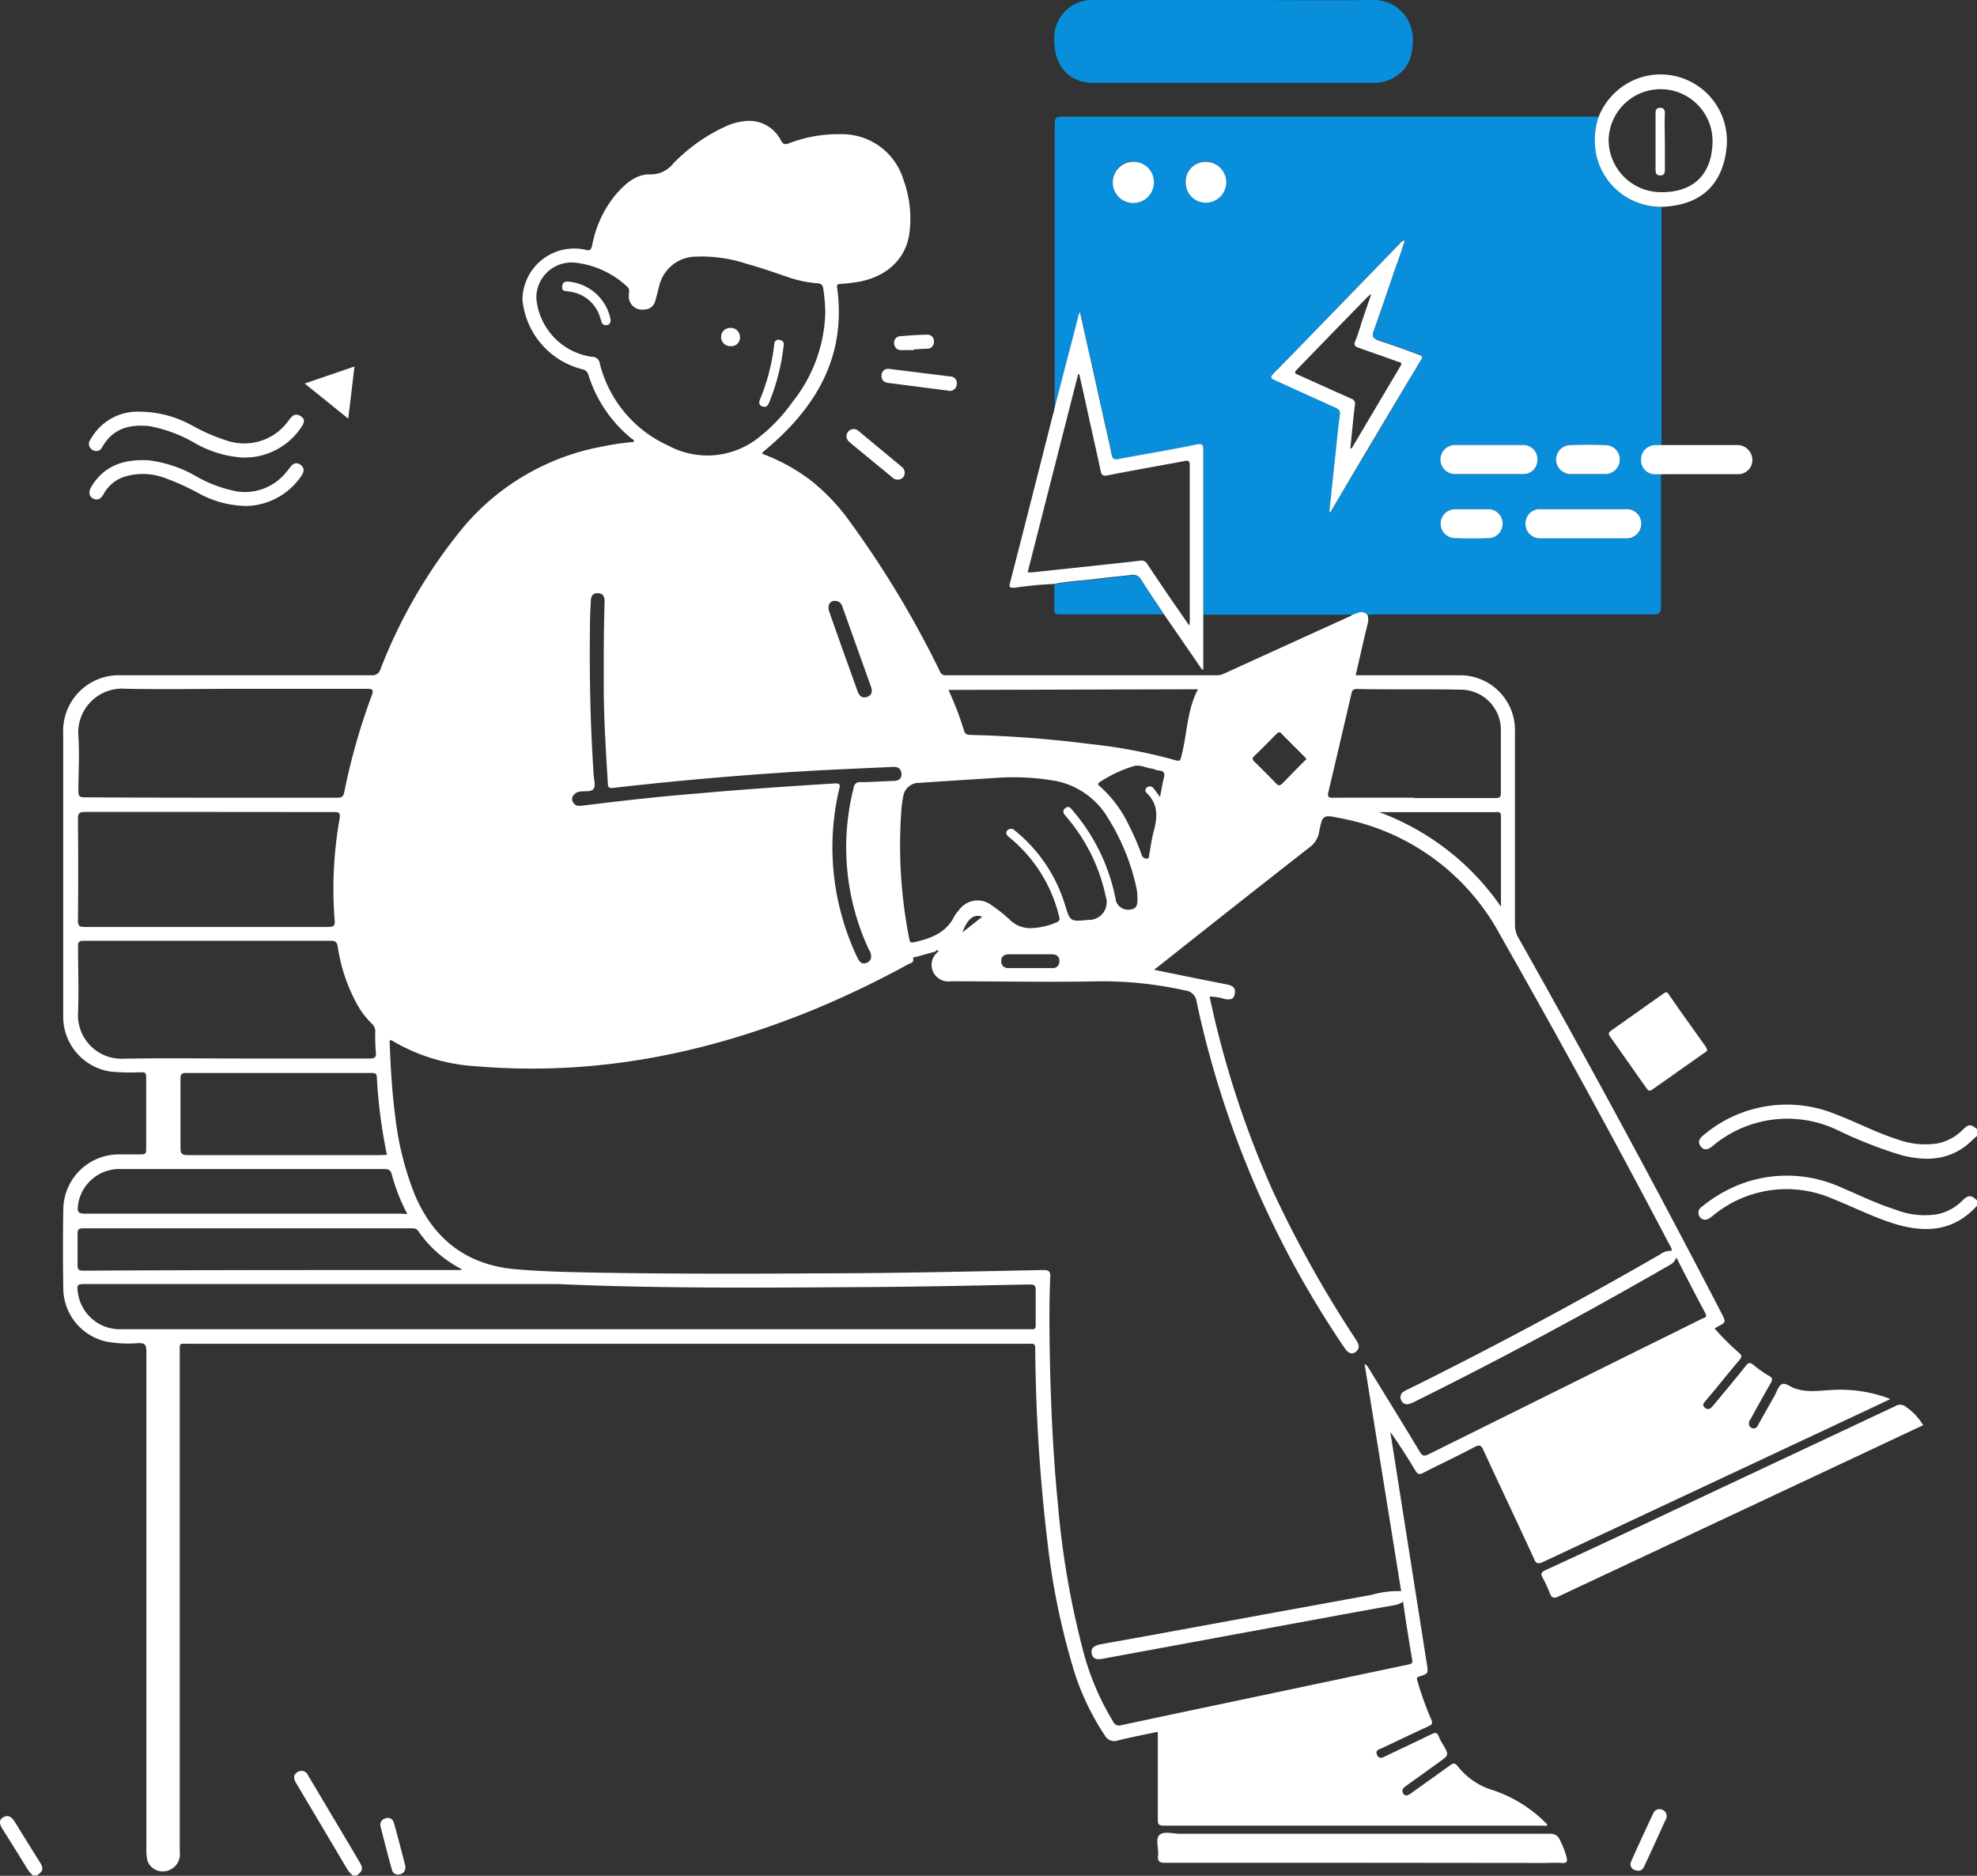 <svg xmlns="http://www.w3.org/2000/svg" viewBox="0 0 216.12 205.03"><rect x="0" y="0" width="216.12" height="205.03" fill="#333333" stroke="none"/><defs><style>.cls-1{fill:#fff;}.cls-2{fill:#088eda;}</style></defs><g id="Capa_2" data-name="Capa 2"><g id="Capa_1-2" data-name="Capa 1"><path class="cls-1" d="M216.12,131.79c-2.58,2.86-5.71,3-9.13,1.94-2.3-.73-4.46-1.83-6.7-2.72a12.59,12.59,0,0,0-13,1.84l-.29.22c-.39.3-.81.37-1.14,0a.77.77,0,0,1,.2-1.18,15.21,15.21,0,0,1,5.21-2.8,14.35,14.35,0,0,1,9.95.68c2,.84,3.91,1.8,6,2.45a8.61,8.61,0,0,0,4.66.48,5.39,5.39,0,0,0,2.65-1.48c.63-.63,1-.61,1.6,0Z"/><path class="cls-1" d="M216.12,124.16c-.35.31-.69.62-1,.91-2.2,1.81-4.69,1.85-7.28,1.19a48.18,48.18,0,0,1-7-2.75,12.67,12.67,0,0,0-13.67,1.8c-.44.35-.88.48-1.25,0s-.14-.89.29-1.22a14.09,14.09,0,0,1,14.51-2.28c2.26.86,4.4,2,6.71,2.73a8.83,8.83,0,0,0,4.38.44,5.35,5.35,0,0,0,2.69-1.43c.73-.71.91-.72,1.66-.1Z"/><path class="cls-1" d="M38.56,205a2.87,2.87,0,0,1-.6-.69q-2.72-4.59-5.45-9.18l-.18-.3c-.25-.43-.26-.86.19-1.13a.77.77,0,0,1,1.15.34l3.15,5.3c.82,1.38,1.64,2.75,2.45,4.13.46.77.41,1-.27,1.53Z"/><path class="cls-1" d="M3.6,205a3,3,0,0,1-.59-.69c-.9-1.46-1.81-2.93-2.73-4.38-.3-.47-.47-1,.09-1.3s.92,0,1.22.46c.91,1.48,1.85,3,2.76,4.44.44.71.38,1-.32,1.47Z"/><path class="cls-1" d="M149.48,67.19a1.53,1.53,0,0,1,.05.9c-.46,1.88-.88,3.77-1.33,5.72h3.48c2.58,0,5.17,0,7.76,0A6,6,0,0,1,165.61,80c0,7,0,14,0,21.08a2.84,2.84,0,0,0,.41,1.48q11.46,20.31,22.18,41c.49.95.48,1-.44,1.45a3.19,3.19,0,0,0-.32.2,27.83,27.83,0,0,0,2.66,2.66c.32.28.35.43.06.77-1.24,1.46-2.45,3-3.67,4.43-.19.23-.48.49-.13.79s.64.12.9-.2c1.2-1.46,2.43-2.9,3.6-4.39.31-.39.49-.35.83-.07a13.29,13.29,0,0,0,1.7,1.19c.44.25.37.45.17.81-.73,1.26-1.44,2.54-2.14,3.82-.13.22-.3.44-.21.73a.48.48,0,0,0,.39.37.49.49,0,0,0,.57-.33l1.83-3.25c.24-.44.41-1.06.78-1.24s.87.24,1.3.41c1.45.57,2.94.26,4.41.21a15,15,0,0,1,6.16,1l-1.7.81q-18.15,8.51-36.27,17c-.6.28-.78.15-1-.38-1.83-4-3.71-7.92-5.54-11.89-.24-.52-.45-.55-.92-.31-1.87,1-3.77,1.88-5.64,2.84-.4.21-.6.16-.84-.23-.86-1.43-1.76-2.84-2.75-4.24.15,1,.31,2,.47,3L155.84,181l.15.92c.14,1,.15,1-.83,1.33-.36.1-.28.27-.2.52a34.69,34.69,0,0,0,1.5,4.18c.18.41.09.55-.29.73q-2.52,1.16-5,2.36c-.31.15-.87.21-.64.76s.66.3,1,.12c1.64-.78,3.29-1.55,4.92-2.35.41-.2.67-.26.85.27a4.67,4.67,0,0,0,.47.88c.63,1.12.63,1.12-.45,1.89l-3.56,2.56c-.32.22-.61.48-.36.87s.62.14.91-.07c1.4-1,2.81-2,4.19-3,.37-.28.57-.28.86.09a7.63,7.63,0,0,0,3.58,2.53,14.73,14.73,0,0,1,6.22,3.85c-.13.22-.35.11-.51.11q-20.73,0-41.44,0c-.59,0-.64-.2-.64-.7,0-2.9,0-5.8,0-8.7v-.86c-1.48.31-2.91.59-4.32.94a1.19,1.19,0,0,1-1.48-.55,27.62,27.62,0,0,1-3.58-7.78,78.73,78.73,0,0,1-2.7-13.5,189,189,0,0,1-1.32-21c0-.41-.12-.58-.52-.52h-92c-1.1,0-1-.14-1,1q0,27.26,0,54.52a1.88,1.88,0,0,1-2.15,2.13A1.7,1.7,0,0,1,16.05,203a4.91,4.91,0,0,1-.05-.86q0-27.22,0-54.45c0-.76-.22-.9-.91-.88a12.92,12.92,0,0,1-3.51-.18,6,6,0,0,1-4.66-5.75c-.05-2.93-.05-5.85,0-8.78A6.08,6.08,0,0,1,13,126.18c.82,0,1.63,0,2.45,0,.38,0,.53-.08.53-.51q0-4,0-8c0-.39-.13-.47-.5-.47a23.71,23.71,0,0,1-3.37-.07,6.06,6.06,0,0,1-5.2-6.11q0-10.68,0-21.36V80.2a6.09,6.09,0,0,1,6.36-6.39q13.67,0,27.33,0a.92.92,0,0,0,1-.69,56.47,56.47,0,0,1,9-15.43A26,26,0,0,1,66,48.78a25.65,25.65,0,0,1,3.28-.47c.07-.26-.17-.31-.3-.42A14.57,14.57,0,0,1,64.33,41a.85.85,0,0,0-.72-.65,8.69,8.69,0,0,1-6.5-7.62A5.66,5.66,0,0,1,64,27.3c.51.16.65-.06.74-.52a12.21,12.21,0,0,1,2.68-5.64c1-1.12,2.18-2.14,3.71-2.08a3.1,3.1,0,0,0,2.46-1.18,19,19,0,0,1,5.9-4.14,6.38,6.38,0,0,1,1.87-.49,3.87,3.87,0,0,1,4,2.09c.23.41.42.5.88.33a14.79,14.79,0,0,1,5.62-1,7,7,0,0,1,6.88,4.91,12.39,12.39,0,0,1,.69,5.79c-.33,2.79-2.35,4.81-5.45,5.41-.71.13-1.42.2-2.14.26-.27,0-.37.08-.33.38,1.06,7.69-2.42,13.33-8.13,18,0,0,0,.08-.08.17a20.71,20.71,0,0,1,5.19,2.81A22.29,22.29,0,0,1,93,57.15a107.91,107.91,0,0,1,9.74,16.22.64.64,0,0,0,.7.44q14.77,0,29.56,0a1.76,1.76,0,0,0,.76-.16l13.9-6.33a.65.65,0,0,0,.16-.13C148.38,67,148.93,66.63,149.48,67.19ZM102.26,104l-2.14.6c-.12,0-.33,0-.29.21.08.42-.28.45-.51.57a106.68,106.68,0,0,1-9.87,4.77c-12,5-24.34,7.49-37.33,6.4a20.3,20.3,0,0,1-9.32-2.84s-.12,0-.21,0c.1,2.78.25,5.53.61,8.26a33.23,33.23,0,0,0,2.14,8.61c2.08,4.91,5.72,7.71,11.09,8.16,3,.26,6.08.31,9.11.37,8,.13,16,.13,23.95.07,8.2,0,16.39-.2,24.58-.36.6,0,.77.15.74.75-.1,2.32-.1,4.65-.07,7,.08,6,.33,12.06.93,18.08a93.87,93.87,0,0,0,2.62,15.34,29,29,0,0,0,3.39,8.18.72.72,0,0,0,.9.4c6.53-1.4,13.06-2.76,19.59-4.14l11.73-2.48c.31-.07.55-.08.48-.51-.36-2.11-.7-4.22-1-6.38a2.1,2.1,0,0,1-1,.4c-3.21.57-6.41,1.16-9.61,1.75l-22.24,4.1c-.54.1-1.06.08-1.19-.57s.36-.86.89-1l5.58-1q12.08-2.22,24.15-4.42a10.25,10.25,0,0,1,3.21-.4q-2-12.45-4-24.84a1.12,1.12,0,0,1,.42.42c1.88,3.06,3.77,6.11,5.62,9.19.27.44.46.52.94.28l22.54-11.18c2.46-1.22,4.93-2.43,7.39-3.66.2-.1.59-.11.35-.57-1.06-2-2.1-4-3.18-6.12a1.38,1.38,0,0,1-.7.82q-13.77,7.94-28,15a2.62,2.62,0,0,1-.53.2.67.67,0,0,1-.83-.39.7.7,0,0,1,.24-.95,3.86,3.86,0,0,1,.57-.3q14-6.94,27.5-14.72a1.88,1.88,0,0,1,1.24-.38.76.76,0,0,0-.15-.51q-9-17.13-18.59-34a25,25,0,0,0-17.43-12.77c-1.94-.4-2-.42-2.37,1.51a2.57,2.57,0,0,1-1,1.63q-7.75,6.06-15.46,12.18L126.16,106c2.73.56,5.33,1.09,7.94,1.6.55.11,1,.3.89,1s-.59.7-1.16.58a5.63,5.63,0,0,0-1.6-.25A105.82,105.82,0,0,0,139.06,130a125.66,125.66,0,0,0,9.19,16.46c.29.44.45.88,0,1.27s-.88.19-1.29-.43a106.91,106.91,0,0,1-16.14-37.75,1.4,1.4,0,0,0-1.27-1.29,41.7,41.7,0,0,0-9.32-1c-5.42.11-10.84,0-16.26,0a1.86,1.86,0,0,1-1.95-1,1.8,1.8,0,0,1,.4-2.11c0-.08.26-.09.14-.22S102.34,103.89,102.26,104ZM60.88,140.35H9.39c-1,0-1,.06-.86,1.06a4.63,4.63,0,0,0,4.73,3.88h99.47c.38.05.5-.1.49-.48,0-1.25,0-2.5,0-3.74,0-.53-.11-.68-.66-.67-5.8.11-11.6.24-17.39.28C83.75,140.75,72.31,140.86,60.88,140.35ZM90.22,34.14A20,20,0,0,0,90,31.57c-.06-.48-.29-.59-.69-.61A12.75,12.75,0,0,1,86,30.24c-1.45-.49-2.9-1-4.37-1.4a15.57,15.57,0,0,0-5.51-.79,4.16,4.16,0,0,0-4.08,3.3c-.15.53-.25,1.07-.43,1.59a1.19,1.19,0,0,1-1.17.89,1.46,1.46,0,0,1-1.7-1.56c0-.32.16-.66-.18-.94a9.9,9.9,0,0,0-5.69-2.62,3.85,3.85,0,0,0-4.24,3.85A7.08,7.08,0,0,0,64.7,39a.81.81,0,0,1,.86.71,13.42,13.42,0,0,0,7.5,9,9,9,0,0,0,10.09-1.06,18,18,0,0,0,3.48-3.71A16.34,16.34,0,0,0,90.22,34.14ZM26.61,115.7c4.61,0,9.21,0,13.81,0,.53,0,.72-.12.67-.67a20.5,20.5,0,0,1-.07-2.22,1.12,1.12,0,0,0-.34-.89A8.94,8.94,0,0,1,39,109.71a18.86,18.86,0,0,1-2.08-6.23c-.09-.49-.23-.65-.76-.65q-13.51,0-27,0c-.51,0-.63.12-.63.62,0,2.43.1,4.85,0,7.27a4.76,4.76,0,0,0,5,5C17.84,115.64,22.22,115.7,26.61,115.7ZM23,87.19c4.63,0,9.26,0,13.89,0,.46,0,.64-.1.74-.6a70,70,0,0,1,3-10.55c.22-.59.17-.75-.51-.75-4.48,0-9,0-13.45,0-4.29,0-8.58.07-12.87,0a4.8,4.8,0,0,0-5.23,5.19c.13,2,0,4,0,6,0,.54.12.67.66.67C13.74,87.18,18.35,87.19,23,87.19Zm-.09,1.56c-4.53,0-9.06,0-13.59,0-.6,0-.8.1-.8.76q.06,5.54,0,11.08c0,.6.14.73.74.73q13.3,0,26.6,0c.67,0,.78-.17.72-.78a43.84,43.84,0,0,1,.55-11.09c.09-.62-.09-.7-.64-.69C31.92,88.76,27.39,88.75,22.86,88.75ZM109.3,85c-2.94.19-5.88.37-8.81.57A1.72,1.72,0,0,0,98.75,87c-.09.4-.14.81-.19,1.21a52.91,52.91,0,0,0,.84,14.43c.07.44.27.41.58.34,1.79-.42,3.44-1,4.35-2.83a3.56,3.56,0,0,1,.47-.63,2.5,2.5,0,0,1,3.63-.55,15.76,15.76,0,0,1,2.07,1.67,3.19,3.19,0,0,0,2.23.81,7.67,7.67,0,0,0,2.78-.64c.38-.15.34-.38.26-.68a16,16,0,0,0-5.48-8.64c-.26-.21-.4-.45-.16-.73a.53.53,0,0,1,.78,0l.33.27a16.65,16.65,0,0,1,5.18,7.86c.56,1.85.56,1.85,2.53,1.66H119A1.93,1.93,0,0,0,120.88,98a19.47,19.47,0,0,0-4-8.35c-.16-.2-.34-.4-.5-.61a.46.46,0,0,1,.06-.7c.25-.23.48-.15.68.08l.51.61A21,21,0,0,1,122,98.5a1.4,1.4,0,0,0,1.6.91c.64-.06.74-.53.74-1a6.21,6.21,0,0,0-.08-1.22,23.82,23.82,0,0,0-3.08-7.68,8.58,8.58,0,0,0-5.77-4.15A26.88,26.88,0,0,0,109.3,85Zm45.28,2.23c3,0,5.94,0,8.91,0,.41,0,.58-.06.58-.54,0-2.32,0-4.65,0-7a4.4,4.4,0,0,0-4.11-4.3c-3.88-.09-7.76,0-11.64-.08-.5,0-.53.28-.61.61q-1.24,5.34-2.5,10.68c-.11.45,0,.6.47.6C148.64,87.17,151.61,87.19,154.58,87.19Zm-112.28,39a55.83,55.83,0,0,1-1.1-8.42c0-.45-.16-.53-.58-.53q-10.14,0-20.28,0c-.55,0-.61.2-.61.67,0,2.49,0,5,0,7.47,0,.63.11.84.79.84,7,0,14,0,21,0Zm8.23,12.64c-.11-.12-.14-.19-.2-.22a12.86,12.86,0,0,1-4.62-4.11c-.21-.3-.47-.28-.75-.28H39.28q-15.08,0-30.13,0c-.53,0-.69.11-.67.66,0,1.13,0,2.25,0,3.38,0,.49.15.59.61.59C22.87,138.81,36.65,138.82,50.53,138.82Zm-6-6.17a20.58,20.58,0,0,1-1.7-4.32c-.13-.49-.35-.6-.84-.6H13a4.56,4.56,0,0,0-4.48,4c-.07.65,0,.88.79.88q17.22,0,34.45,0Zm59.15-57.29a33.85,33.85,0,0,1,1.68,4.37c.12.45.34.54.74.55a127.7,127.7,0,0,1,13.1,1A56.35,56.35,0,0,1,128.15,83c.9.27.85.26,1.07-.66.57-2.33.57-4.8,1.74-7ZM66,75c0-1,0-1.91,0-2.87q0-3.19.09-6.4c0-.5-.15-.86-.7-.89s-.78.27-.8.8-.07,1.14-.08,1.72c-.1,5.75,0,11.49.38,17.23,0,.55.27,1.22,0,1.62s-1,.22-1.54.32-1,.61-.73,1.12.69.45,1.12.4c4.21-.52,8.42-1,12.64-1.33,5-.45,9.93-.78,14.91-1.09.54,0,.56.14.46.58a27.74,27.74,0,0,0,.34,14.13,26.81,26.81,0,0,0,1.68,4.42c.22.46.53.68,1,.47s.54-.62.39-1.07c0-.14-.13-.26-.19-.39a26.44,26.44,0,0,1-1.65-17.67.66.66,0,0,1,.76-.61c1.17,0,2.34-.09,3.52-.13.54,0,1-.17.94-.81s-.49-.75-1-.72c-3.61.17-7.22.31-10.83.54-6.6.43-13.18,1-19.75,1.76-.39,0-.48-.07-.51-.43C66.24,82.12,66,78.55,66,75Zm98.08,24.08c0-3.29,0-6.57,0-9.86,0-.57-.34-.45-.65-.45H151.19l-.43,0A27.87,27.87,0,0,1,164.05,99.06Zm-37.26-12c.15-.76.24-1.37.4-2s0-.81-.55-.87c-.26,0-.5-.16-.76-.2-.66-.08-1.28-.47-2-.26a14.23,14.23,0,0,0-3.62,1.69c-.3.19-.35.31,0,.56a13.28,13.28,0,0,1,3.16,4.3,25.27,25.27,0,0,1,1.36,3.16.55.55,0,0,0,.53.39c.33,0,.25-.28.29-.46.16-.8.25-1.61.46-2.39.42-1.56.6-3-.71-4.3a.38.38,0,0,1,0-.63.51.51,0,0,1,.71.07C126.31,86.42,126.49,86.69,126.79,87.08Zm16-4.1a2.67,2.67,0,0,0-.18-.23c-.86-.87-1.73-1.72-2.58-2.59-.2-.21-.31-.1-.46,0-.82.83-1.64,1.67-2.48,2.47-.28.27-.2.4,0,.62.81.79,1.61,1.58,2.38,2.39.28.29.45.22.69,0,.78-.81,1.57-1.61,2.36-2.41ZM91.21,65.68c-.48,0-.8.5-.56,1.17,1,2.9,2.06,5.79,3.09,8.69.19.51.5.84,1.08.62s.54-.69.38-1.14l-3.13-8.76A.82.82,0,0,0,91.21,65.68Zm21.45,38.63H110.3c-.53,0-.84.22-.85.73s.32.78.83.78H115a.72.72,0,0,0,.81-.79c0-.53-.35-.73-.86-.72Zm-5.29-4.1c-.9-.36-1.61.22-2.16,1.7Z"/><path class="cls-2" d="M149.48,67.19c-.55-.56-1.1-.15-1.65,0l-11.75,0h-4.52c0-.26,0-.52,0-.79q0-8.58,0-17.17c0-.57,0-.78-.73-.64-2.84.57-5.69,1.05-8.53,1.59-.48.09-.67,0-.77-.51-.23-1.22-.53-2.42-.8-3.64-.87-3.93-1.75-7.86-2.66-11.94-.11.33-.17.5-.22.68l-2.55,9.85c0-.34,0-.67,0-1q0-15,0-30.06c0-.6.11-.81.77-.81q29.05,0,58.11,0c.22,0,.43,0,.64.05a8.19,8.19,0,0,0-.29,4,7.24,7.24,0,0,0,7.1,5.85v26l-.64,0a1.58,1.58,0,0,0-1.53,1.72A1.52,1.52,0,0,0,181,51.82l.57,0c0,4.84,0,9.68,0,14.52,0,.67-.19.82-.84.82q-15.19,0-30.4,0Zm-4.16-11.25.13,0q5-8.34,9.92-16.66c.27-.45-.05-.47-.31-.56-1.46-.53-2.92-1.07-4.4-1.56-.54-.18-.71-.36-.49-1,.84-2.31,1.62-4.65,2.42-7,.33-.95.64-1.91,1-2.91a.64.64,0,0,0-.51.3l-7.26,7.48c-2.19,2.25-4.36,4.51-6.57,6.74-.4.41-.33.54.16.76,2.21,1,4.41,2,6.62,3,.35.16.51.33.46.74-.18,1.48-.34,2.95-.49,4.43C145.75,51.81,145.54,53.87,145.32,55.94Zm27.85-.28h-4.66a1.56,1.56,0,0,0-1.75,1.57,1.58,1.58,0,0,0,1.72,1.61h9.19a1.61,1.61,0,0,0,1.75-1.59,1.58,1.58,0,0,0-1.73-1.59Zm-10.36-3.85h3.59a1.51,1.51,0,0,0,1.66-1.5,1.54,1.54,0,0,0-1.58-1.67c-2.45,0-4.89,0-7.34,0a1.59,1.59,0,1,0,.07,3.17Zm10.74,0h1.94a1.58,1.58,0,0,0,.18-3.15c-1.39-.06-2.78-.06-4.16,0a1.58,1.58,0,0,0,.17,3.15Zm-12.61,3.85h-1.8a1.58,1.58,0,0,0-.15,3.16q1.94.07,3.87,0a1.58,1.58,0,0,0,1.4-1.65,1.55,1.55,0,0,0-1.53-1.51C162.14,55.64,161.54,55.66,160.94,55.66Zm-37-38a2.23,2.23,0,0,0-2.32,2.14,2.25,2.25,0,1,0,4.5.13A2.21,2.21,0,0,0,124,17.69Zm5.66,2.22a2.18,2.18,0,0,0,2.2,2.24,2.23,2.23,0,1,0,0-4.46A2.15,2.15,0,0,0,129.62,19.91Z"/><path class="cls-2" d="M134.92,0C140,0,145,.06,150.09,0a4.26,4.26,0,0,1,4.36,4.33c0,2-.61,3.46-2.43,4.34a4.21,4.21,0,0,1-1.88.39H119.58c-2.71,0-4.35-1.82-4.33-4.72A4.13,4.13,0,0,1,119.6,0Z"/><path class="cls-1" d="M115.28,44.61l2.55-9.85c0-.18.11-.35.22-.68.91,4.08,1.79,8,2.66,11.94.27,1.22.57,2.42.8,3.64.1.5.29.6.77.51,2.84-.54,5.69-1,8.53-1.59.69-.14.74.07.73.64q0,8.58,0,17.17c0,.27,0,.53,0,.79v6l-.14,0-4.19-6.08c-.83-1.25-1.69-2.49-2.48-3.76a1,1,0,0,0-1.12-.49c-1.25.16-2.52.25-3.77.42-1.54.2-3.09.25-4.61.56a41.23,41.23,0,0,0-4.29.41c-.46,0-.68.06-.52-.56,1.59-6.14,3.14-12.28,4.7-18.42C115.19,45.08,115.23,44.84,115.28,44.61ZM130,68.37a2.33,2.33,0,0,0,.06-.32c0-5.73,0-11.46,0-17.19,0-.61-.26-.52-.65-.45-2.78.52-5.56,1-8.33,1.55-.48.09-.66,0-.76-.49-.47-2.24-1-4.48-1.48-6.72-.28-1.29-.57-2.57-.86-3.85h-.12c-1.83,7.2-3.67,14.39-5.52,21.66l.5,0c3.93-.42,7.86-.83,11.78-1.27a.73.73,0,0,1,.82.39c.7,1.06,1.41,2.1,2.12,3.16Z"/><path class="cls-1" d="M210.23,155.78l-7.4,3.48-32.42,15.22c-.54.26-.79.21-1-.36a12.81,12.81,0,0,0-.78-1.68c-.22-.41-.16-.59.28-.8q7-3.22,13.89-6.48,12.19-5.73,24.38-11.46a1,1,0,0,1,1.23.12A6.23,6.23,0,0,1,210.23,155.78Z"/><path class="cls-1" d="M149,203.61c-7.19,0-14.38,0-21.57,0-.62,0-.92-.08-.83-.79s-.33-1.82.16-2.26,1.46-.12,2.22-.12q20.2,0,40.41,0a1.07,1.07,0,0,1,1.12.64,10.08,10.08,0,0,1,.73,1.87c.13.51.07.73-.53.68s-1.34,0-2,0Z"/><path class="cls-1" d="M181.57,22.61a7.24,7.24,0,0,1-7.1-5.85,8.19,8.19,0,0,1,.29-4,7.36,7.36,0,0,1,4.82-4.36,7.26,7.26,0,0,1,9.15,7.87C188.34,19.75,186.35,22.47,181.57,22.61Zm5.64-7.06a5.68,5.68,0,1,0-11.36-.24A5.73,5.73,0,0,0,181.33,21C185,21.13,187.12,19.18,187.21,15.55Z"/><path class="cls-1" d="M186.62,114.74c0,.2-.18.25-.29.33-1.89,1.34-3.79,2.67-5.67,4-.31.23-.45.19-.67-.12q-2-2.85-4-5.68c-.2-.28-.15-.42.12-.61l5.74-4.06c.19-.14.33-.22.51,0,1.37,2,2.76,3.9,4.14,5.85Z"/><path class="cls-2" d="M115.25,63.88c1.52-.31,3.07-.36,4.61-.56,1.25-.17,2.52-.26,3.77-.42a1,1,0,0,1,1.12.49c.79,1.27,1.65,2.51,2.48,3.76-3.81,0-7.61,0-11.42,0-.45,0-.58-.14-.57-.57C115.27,65.7,115.25,64.79,115.25,63.88Z"/><path class="cls-1" d="M26.33,50a12.1,12.1,0,0,1-5-1.55,15.34,15.34,0,0,0-5-1.87c-2.15-.23-4,.25-5.15,2.28a.72.72,0,0,1-1.09.3A.75.75,0,0,1,9.92,48a5.85,5.85,0,0,1,5.39-3A11.92,11.92,0,0,1,21,46.51a20.5,20.5,0,0,0,4,1.71,5.94,5.94,0,0,0,6.59-2.31c.33-.45.67-.79,1.25-.44s.44.76,0,1.37A7.43,7.43,0,0,1,26.33,50Z"/><path class="cls-1" d="M26.73,55.3a11.12,11.12,0,0,1-5.06-1.41,26.41,26.41,0,0,0-3.92-1.74A6.84,6.84,0,0,0,14,52a4,4,0,0,0-2.67,2c-.27.5-.65.76-1.17.48s-.45-.82-.16-1.3c1.42-2.35,3.62-3,6.21-2.87A13.68,13.68,0,0,1,21.34,52a14.52,14.52,0,0,0,4.54,1.71,5.79,5.79,0,0,0,5.42-2.11,5,5,0,0,0,.4-.51c.31-.43.7-.62,1.16-.28s.38.79.08,1.21a7.47,7.47,0,0,1-6.21,3.29Z"/><path class="cls-1" d="M181.58,51.84l-.57,0a1.52,1.52,0,0,1-1.61-1.47,1.58,1.58,0,0,1,1.53-1.72l.64,0,8.18,0a1.65,1.65,0,0,1,1.75,1.18,1.55,1.55,0,0,1-1.53,2c-2.54,0-5.07,0-7.61,0Z"/><path class="cls-1" d="M38.07,45.76l-4.76-3.84,5.44-1.86Z"/><path class="cls-1" d="M97.11,40.31l6.77.84a.73.73,0,0,1,.71.89.76.76,0,0,1-1,.65l-6.46-.83c-.51-.06-.81-.34-.76-.85A.71.71,0,0,1,97.11,40.31Z"/><path class="cls-1" d="M98.9,51.69a.73.73,0,0,1-.45.68.86.86,0,0,1-.92-.2l-4-3.29c-.24-.2-.49-.39-.71-.6a.77.77,0,1,1,1-1.2l4.82,4A.79.79,0,0,1,98.9,51.69Z"/><path class="cls-1" d="M179.08,204.47c-.64,0-1-.5-.77-1,.78-1.77,1.6-3.52,2.42-5.27a.73.73,0,0,1,1-.38.74.74,0,0,1,.35,1.09c-.46,1-.95,2.09-1.43,3.13-.29.65-.6,1.29-.9,1.94C179.62,204.27,179.42,204.51,179.08,204.47Z"/><path class="cls-1" d="M44.32,204c0,.51-.21.79-.61.87a.68.68,0,0,1-.86-.47q-.66-2.38-1.25-4.78a.7.7,0,0,1,.56-.87.66.66,0,0,1,.88.43C43.5,200.8,43.92,202.44,44.32,204Z"/><path class="cls-1" d="M99.88,38.27c-.43,0-.86,0-1.29,0a.74.74,0,0,1-.84-.68.7.7,0,0,1,.68-.84c1-.09,1.95-.15,2.92-.17a.7.7,0,0,1,.74.79.72.72,0,0,1-.72.75c-.49,0-1,.05-1.49.07Z"/><path class="cls-1" d="M145.32,55.94c.22-2.07.43-4.13.66-6.2.15-1.48.31-3,.49-4.43.05-.41-.11-.58-.46-.74-2.21-1-4.41-2-6.62-3-.49-.22-.56-.35-.16-.76,2.21-2.23,4.38-4.49,6.57-6.74l7.26-7.48a.64.64,0,0,1,.51-.3c-.34,1-.65,2-1,2.91-.8,2.33-1.58,4.67-2.42,7-.22.6,0,.78.49,1,1.48.49,2.94,1,4.4,1.56.26.09.58.11.31.56q-5,8.33-9.92,16.66Zm2.3-6.93.14,0c1.78-3,3.55-6,5.34-9,.26-.43-.1-.41-.31-.48-1.41-.52-2.82-1-4.25-1.51-.42-.15-.58-.3-.38-.76.27-.63.46-1.3.68-2,.34-1,.67-2,1.07-3.12a3.3,3.3,0,0,0-.38.28c-2.59,2.65-5.18,5.32-7.78,8-.36.36-.1.43.18.56,1.92.86,3.83,1.73,5.75,2.58a.6.6,0,0,1,.43.75C147.91,45.91,147.78,47.46,147.62,49Z"/><path class="cls-1" d="M173.17,55.66h4.52a1.58,1.58,0,0,1,1.73,1.59,1.61,1.61,0,0,1-1.75,1.59h-9.19a1.58,1.58,0,0,1-1.72-1.61,1.56,1.56,0,0,1,1.75-1.57Z"/><path class="cls-1" d="M162.81,51.81h-3.6a1.59,1.59,0,1,1-.07-3.17c2.45,0,4.89,0,7.34,0a1.54,1.54,0,0,1,1.58,1.67,1.51,1.51,0,0,1-1.66,1.5Z"/><path class="cls-1" d="M173.55,51.81h-1.87a1.58,1.58,0,0,1-.17-3.15c1.38-.06,2.77-.06,4.16,0a1.58,1.58,0,0,1-.18,3.15Z"/><path class="cls-1" d="M160.94,55.66c.6,0,1.2,0,1.79,0a1.55,1.55,0,0,1,1.53,1.51,1.58,1.58,0,0,1-1.4,1.65q-1.94.07-3.87,0a1.58,1.58,0,0,1,.15-3.16h1.8Z"/><path class="cls-1" d="M124,17.69A2.21,2.21,0,0,1,126.14,20,2.25,2.25,0,1,1,124,17.69Z"/><path class="cls-1" d="M129.62,19.91a2.15,2.15,0,0,1,2.2-2.22,2.23,2.23,0,1,1,0,4.46A2.18,2.18,0,0,1,129.62,19.91Z"/><path class="cls-1" d="M85.66,37.82A23.36,23.36,0,0,1,84.08,44c-.15.37-.37.57-.76.42s-.36-.45-.23-.78a22.22,22.22,0,0,0,1.54-5.94c0-.36.2-.62.59-.55A.5.5,0,0,1,85.66,37.82Z"/><path class="cls-1" d="M62.21,30.79a5.16,5.16,0,0,1,4.54,4.14c0,.31-.06.53-.37.59a.49.49,0,0,1-.63-.32c0-.11-.07-.23-.1-.34a4,4,0,0,0-3.51-3c-.34-.06-.72,0-.69-.52S61.81,30.74,62.21,30.79Z"/><path class="cls-1" d="M80.89,36.84a.94.94,0,0,1-1,1,1,1,0,0,1-1.06-1,1,1,0,0,1,1.06-1A1,1,0,0,1,80.89,36.84Z"/><path class="cls-1" d="M182,15.57c0,1,0,2,0,3,0,.38-.12.61-.51.61s-.51-.23-.51-.61q0-3.09,0-6.18c0-.36.09-.62.51-.61s.51.25.51.61C181.94,13.46,182,14.52,182,15.57Z"/></g></g></svg>